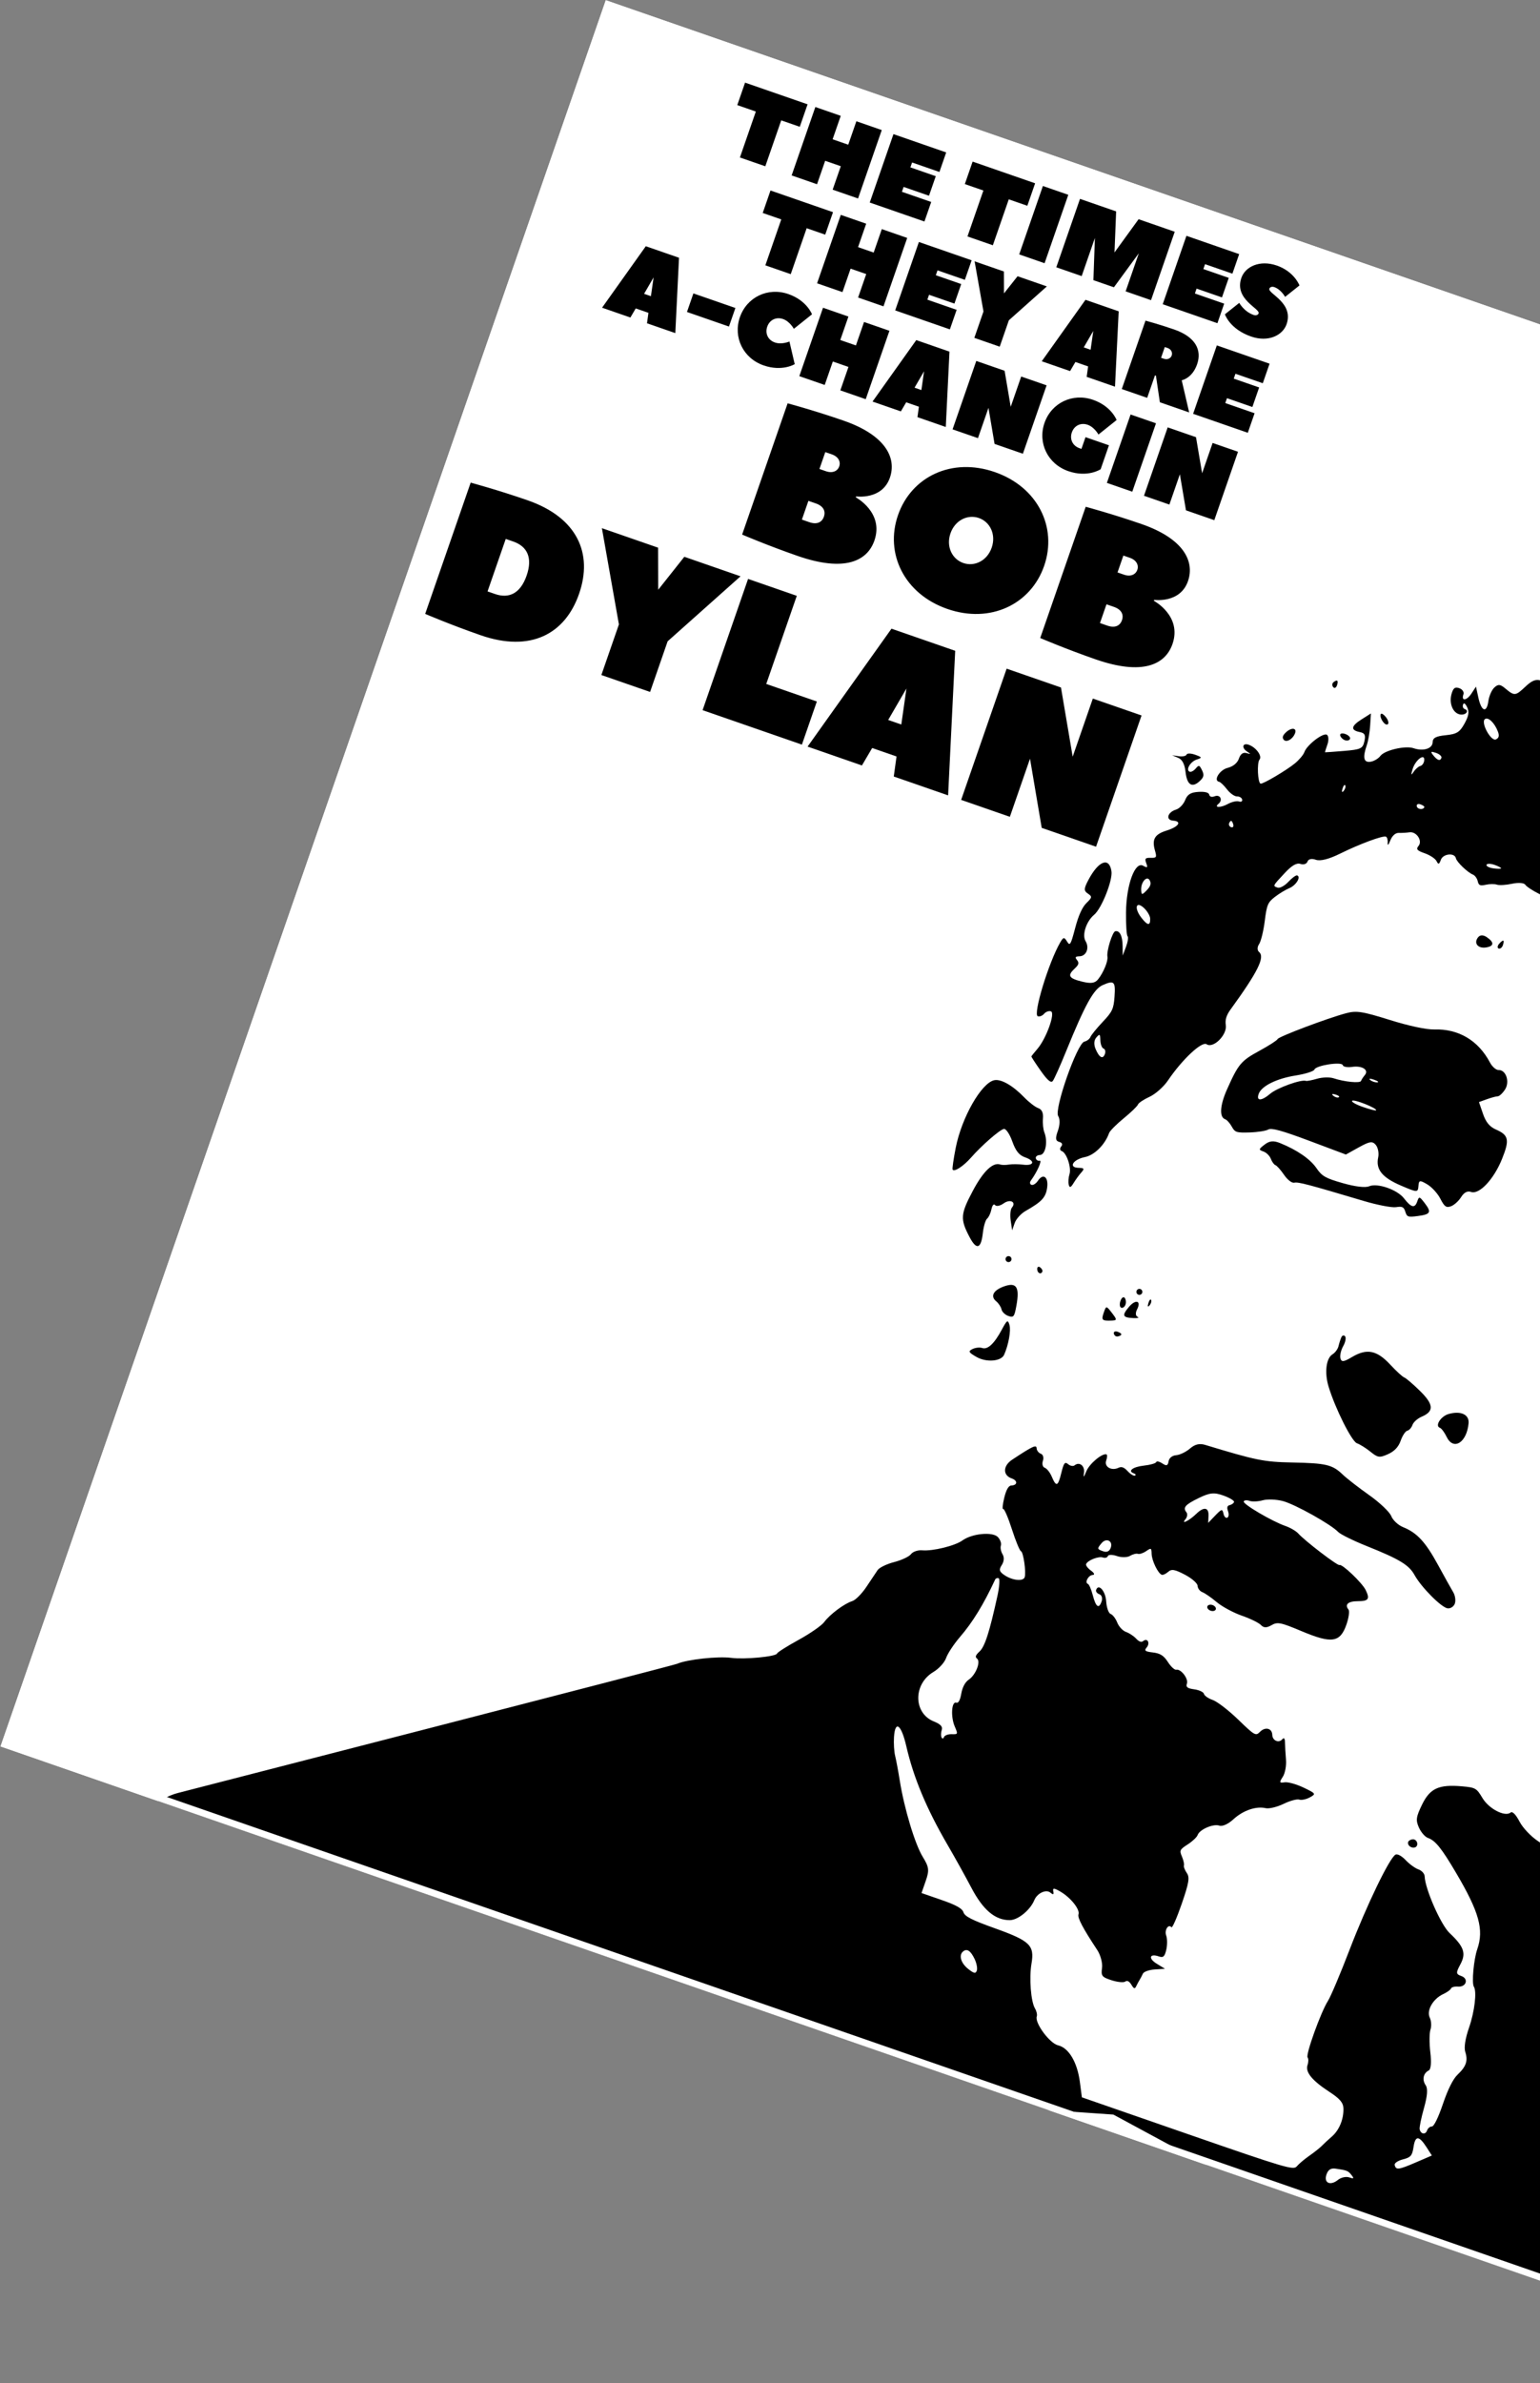 <svg width="560" height="866" viewBox="0 0 560 866" fill="none" xmlns="http://www.w3.org/2000/svg">
<rect x="0" y="0" width="560" height="866" fill="#808080" stroke="none"/>
<g clip-path="url(#clip0_185_1211)">
<rect x="220.291" y="0.079" width="705.237" height="671.655" transform="rotate(19.129 220.291 0.079)" fill="white"/>
<path fill-rule="evenodd" clip-rule="evenodd" d="M616.87 248.319C615.908 251.094 614.05 247.368 613.474 248.051C612.897 248.735 613.159 250.963 614.054 253.003C614.95 255.044 615.851 256.227 616.056 255.634C616.272 255.012 618.474 255.328 621.256 256.381C625.786 258.093 625.85 258.168 622.283 257.599C616.697 256.706 615.552 260.81 619.971 265.887C621.57 267.724 621.551 267.755 619.295 267.006C618.019 266.582 617.136 265.775 617.332 265.211C617.528 264.647 617.112 263.984 616.406 263.739C615.701 263.494 614.183 261.674 613.032 259.696C610.606 255.523 608.625 254.519 606.887 256.581C606.053 257.57 606.452 259.402 608.119 262.243L610.583 266.444L607.235 264.5C605.393 263.432 603.685 261.906 603.439 261.109C603.115 260.058 602.728 259.964 602.027 260.764C601.497 261.37 600.177 261.559 599.096 261.184C598.015 260.809 596.889 261.195 596.596 262.041C595.643 264.788 594.162 263.017 594.565 259.613C594.78 257.791 594.338 256.086 593.582 255.824C592.827 255.562 591.577 254.815 590.803 254.163C589.784 253.303 589.181 253.597 588.617 255.224C587.576 258.224 585.798 256.691 585.182 252.263C584.912 250.313 583.716 247.113 582.526 245.153L580.363 241.588L579.59 245.858C579.165 248.207 578.763 249.449 578.697 248.618C578.615 247.589 577.392 246.931 574.854 246.551C572.433 246.189 571.27 245.596 571.527 244.854C571.744 244.227 571.461 243.554 570.896 243.359C569.446 242.856 568.431 246.348 569.405 248.487C570.07 249.948 569.841 250.003 568.159 248.784C566.484 247.57 566.111 247.655 566.163 249.245C566.216 250.872 565.861 250.92 564.044 249.534C559.788 246.291 558.146 246.289 554.703 249.522C551.052 252.951 550.718 252.98 547.367 250.174C545.513 248.621 544.787 248.563 543.392 249.851C542.454 250.717 541.477 252.948 541.221 254.807C540.606 259.29 538.675 258.57 537.57 253.446L536.722 249.514L535.087 252.01C533.344 254.671 531.266 254.901 532.157 252.332C532.453 251.48 531.78 250.478 530.65 250.086C529.065 249.536 528.433 250.021 527.813 252.262C526.854 255.735 528.415 259.297 531.054 259.655C533.075 259.931 534.368 258.271 532.608 257.66C532.043 257.465 531.776 256.744 532.014 256.059C532.295 255.249 532.823 255.589 533.522 257.033C534.326 258.69 534.076 260.192 532.537 262.971C530.8 266.107 529.734 266.766 525.744 267.173C522.098 267.547 521 268.139 520.957 269.754C520.895 272.068 517.517 273.113 514.019 271.899C511.063 270.874 503.507 272.627 501.963 274.698C501.24 275.666 499.646 276.617 498.42 276.812C495.875 277.217 495.443 275.362 497.016 270.792C497.535 269.286 498.085 266.077 498.238 263.663L498.515 259.272L495.107 261.427C491.26 263.859 491.052 265.353 494.466 266.035C496.296 266.399 496.651 267.117 496.139 269.414C495.554 272.04 494.817 272.386 488.757 272.888C485.055 273.194 481.95 273.418 481.857 273.386C481.763 273.353 482.131 272.109 482.672 270.621C483.213 269.132 483.16 267.524 482.554 267.047C481.295 266.057 475.24 270.669 474.313 273.327C473.973 274.3 472.427 276.138 470.88 277.413C467.826 279.927 459.147 285.046 458.387 284.783C457.357 284.425 457.032 277.198 457.995 276.056C459.081 274.767 456.762 271.577 454.055 270.638C451.872 269.881 451.395 271.719 453.422 273.075C454.977 274.114 454.967 274.143 453.218 273.662C451.997 273.327 451.087 274.009 450.5 275.7C449.948 277.292 448.419 278.542 446.408 279.048C443.474 279.785 441.101 283.693 443.334 284.111C443.81 284.201 445.102 285.443 446.204 286.873C447.306 288.302 448.934 289.447 449.82 289.419C450.707 289.39 451.552 289.903 451.699 290.558C451.845 291.213 451.316 291.524 450.524 291.249C449.732 290.975 447.928 291.383 446.516 292.158C443.887 293.598 441.3 293.568 443.082 292.116C444.761 290.749 443.724 288.609 441.742 289.353C440.613 289.776 439.899 289.572 439.72 288.774C439.544 287.986 438.11 287.626 435.747 287.777C432.959 287.957 431.782 288.692 430.958 290.771C430.356 292.286 428.874 293.83 427.663 294.201C424.519 295.166 423.769 298.003 426.598 298.224C429.92 298.484 428.607 300.459 424.196 301.836C419.881 303.184 418.824 304.992 419.979 309.051C420.697 311.576 420.573 311.789 418.413 311.732C416.471 311.681 416.196 312.012 416.813 313.659C417.438 315.323 417.254 315.478 415.682 314.606C412.704 312.955 409.564 321.521 409.457 331.595C409.409 336.003 409.664 339.884 410.022 340.218C410.379 340.553 410.128 342.277 409.465 344.047L408.257 347.268L408.225 343.809C408.193 340.147 407.157 338.057 405.552 338.415C404.496 338.651 402.332 345.651 402.7 347.639C402.993 349.22 401.3 353.356 399.344 355.839C398.195 357.298 396.755 357.52 393.535 356.737C388.626 355.542 388.035 354.528 390.773 351.999C392.29 350.6 392.482 349.917 391.648 348.894C390.809 347.863 391.008 347.567 392.582 347.517C395.047 347.436 396.224 344.446 394.748 342.008C393.391 339.766 395.004 334.824 397.875 332.422C400.598 330.144 404.682 319.856 404.163 316.586C403.328 311.328 399.468 312.8 395.772 319.787C394.105 322.938 394.076 323.721 395.586 324.731C397.2 325.812 397.15 326.156 395.076 328.169C393.543 329.656 392.171 332.69 390.975 337.235C389.352 343.403 389.064 343.879 388.011 342.14C387.007 340.479 386.667 340.522 385.548 342.451C381.314 349.758 375.559 368.68 377.379 369.312C378.033 369.539 379.074 369.124 379.692 368.39C380.31 367.656 381.422 367.266 382.162 367.523C383.813 368.096 380.484 377.357 377.269 381.128C376.099 382.501 375.099 383.748 375.047 383.898C374.995 384.048 376.515 386.385 378.423 389.093C380.903 392.609 382.163 393.677 382.833 392.828C383.349 392.175 385.521 387.334 387.659 382.071C394.544 365.127 397.683 359.443 400.957 357.997C405.167 356.136 405.685 356.644 405.278 362.239C404.958 366.646 404.477 367.669 400.972 371.376C398.801 373.672 396.796 376.135 396.515 376.849C396.234 377.563 395.244 378.318 394.314 378.528C391.677 379.121 383.219 403.213 384.81 405.597C385.486 406.61 385.434 408.85 384.687 410.921C383.703 413.647 383.815 414.606 385.156 414.961C386.244 415.25 386.522 415.893 385.883 416.65C385.317 417.323 385.405 418.066 386.08 418.3C387.862 418.918 389.667 424.333 388.896 426.746C388.532 427.884 388.411 429.571 388.629 430.495C388.923 431.746 389.369 431.607 390.375 429.951C391.119 428.729 392.386 426.993 393.192 426.093C394.427 424.711 394.273 424.447 392.205 424.391C388.39 424.29 390.146 421.365 394.557 420.472C397.992 419.778 401.828 415.955 403.302 411.759C403.577 410.975 405.968 408.565 408.615 406.401C411.261 404.237 413.594 401.986 413.797 401.399C414.001 400.811 415.904 399.539 418.026 398.573C420.149 397.606 423.161 394.931 424.721 392.628C429.898 384.983 437.027 378.314 438.774 379.483C441.223 381.121 446.305 376.034 445.744 372.505C445.444 370.614 445.954 368.938 447.462 366.862C457.376 353.209 460.055 347.825 457.858 345.974C457.131 345.362 457.13 344.171 457.856 343.087C458.535 342.072 459.459 338.303 459.909 334.709C460.646 328.84 461.018 327.95 463.561 325.968C465.119 324.754 467.499 323.308 468.849 322.754C471.278 321.758 473.189 318.648 471.691 318.128C471.264 317.98 469.823 319.032 468.486 320.464C467.15 321.897 465.403 322.843 464.604 322.566C462.768 321.929 462.706 322.058 467.163 317.278C469.773 314.477 471.515 313.47 472.912 313.955C474.014 314.337 475.156 313.957 475.45 313.111C475.779 312.161 476.947 311.906 478.5 312.445C480.133 313.012 483.226 312.227 487.306 310.213C494.408 306.706 502.741 303.614 503.954 304.035C504.4 304.19 504.695 305.197 504.611 306.274C504.518 307.465 504.891 307.13 505.566 305.42C506.246 303.696 507.443 302.634 508.662 302.676C509.756 302.712 511.495 302.616 512.528 302.462C515.081 302.082 517.388 305.565 515.817 307.429C514.838 308.591 515.286 309.115 518.093 310.088C520.015 310.755 521.95 312.047 522.392 312.959C523.017 314.248 523.361 314.142 523.937 312.48C524.722 310.216 528.945 309.767 529.421 311.898C529.728 313.274 533.68 317.057 535.629 317.842C536.345 318.13 537.121 319.204 537.352 320.227C537.699 321.758 538.217 321.987 540.287 321.522C541.67 321.211 543.489 321.195 544.329 321.487C545.169 321.778 547.658 321.628 549.859 321.153C552.134 320.662 554.199 320.815 554.647 321.51C555.08 322.18 557.327 323.668 559.64 324.815C561.953 325.962 564.353 327.739 564.974 328.765C565.595 329.79 566.974 331.005 568.041 331.465C569.107 331.926 570.836 333.978 571.884 336.026C573.915 339.993 578.555 342.637 578.462 339.773C578.394 337.693 584.402 338.406 586.55 340.734C587.399 341.652 588.917 342.377 589.924 342.344C590.932 342.311 593.514 344 595.661 346.096C603.19 353.445 607.649 356.408 610.739 356.118C612.303 355.971 614.639 356.217 615.929 356.664C617.219 357.112 618.706 357.269 619.232 357.014C620.541 356.378 634.608 361.192 634.273 362.159C634.125 362.585 635.4 363.418 637.107 364.01C639.747 364.925 640.141 365.586 639.75 368.438C639.497 370.285 639.876 371.755 640.596 371.714C641.315 371.673 642.804 371.597 643.907 371.542C645.336 371.474 646.558 372.938 648.165 376.644C649.405 379.504 650.319 382.141 650.195 382.504C650.073 382.866 650.919 383.789 652.076 384.553C653.234 385.318 656.087 389.596 658.419 394.06C662.446 401.775 662.64 402.757 662.325 413.842C662.005 425.102 662.096 425.543 664.962 426.537C669.31 428.045 671.11 430.759 669.554 433.46C668.837 434.704 668.695 435.876 669.237 436.064C670.528 436.512 674.811 434.148 675.309 432.712C675.809 431.269 681.382 431.924 684.277 433.767C687.382 435.744 693.084 435.926 694.15 434.083C695.24 432.198 693.404 427.208 691.36 426.499C690.36 426.152 691.204 425.287 693.872 423.922C697.175 422.233 697.564 421.755 696.061 421.234C695.057 420.885 694.313 419.593 694.41 418.363C694.516 417.015 693.717 415.818 692.401 415.351C688.567 413.994 686.015 411.785 686.538 410.277C686.825 409.451 686.217 408.672 685.146 408.491C683.887 408.278 683.476 407.506 683.925 406.201C684.297 405.117 684.094 403.84 683.473 403.363C681.859 402.121 682.691 400.507 684.602 401.17C685.657 401.536 686.239 401.044 686.291 399.744C686.357 398.092 691.404 386.5 695.311 379.026C696.037 377.639 695.699 376.758 694.134 375.953C692.926 375.332 691.768 375.317 691.559 375.92C691.35 376.525 690.667 376.841 690.043 376.624C689.418 376.407 689.372 375.679 689.94 375.005C690.508 374.331 690.622 373.056 690.193 372.171C689.601 370.95 689.861 370.46 691.279 370.128C692.306 369.887 692.663 369.516 692.075 369.301C691.486 369.088 690.981 367.176 690.953 365.053C690.894 360.522 688.4 357.764 683.525 356.836C679.971 356.161 679.446 354.89 682.173 353.568C683.207 353.067 683.413 352.518 682.835 351.807C682.372 351.238 682.462 350.217 683.036 349.537C684.317 348.016 681.941 342.816 679.526 341.858C678.555 341.473 679.798 341.24 682.291 341.342C685.276 341.463 686.476 341.098 685.805 340.271C684.441 338.591 686.138 337.345 688.619 338.205C691.282 339.129 691.479 337.91 689.198 334.632C687.441 332.107 687.111 331.982 684.15 332.726C682.221 333.211 681.137 333.075 681.378 332.378C681.596 331.749 682.267 331.405 682.869 331.614C684.279 332.103 684.433 327.666 683.102 324.922C682.555 323.793 682.104 321.444 682.102 319.702C682.097 316.855 681.807 316.564 679.219 316.806C677.637 316.955 676.127 317.696 675.865 318.452C675.603 319.207 674.414 319.487 673.223 319.074C671.276 318.399 671.264 317.959 673.11 314.725C674.24 312.747 675.813 310.732 676.608 310.25C677.702 309.584 677.147 309.213 674.324 308.72C668.831 307.759 666.931 302.733 668.445 293.168C669.453 286.804 669.345 285.943 667.641 286.769C664.756 288.168 663.481 287.327 664.608 284.769C666.462 280.557 666.312 279.861 663.38 279.069C659.604 278.048 654.96 273.047 654.896 269.932C654.846 267.479 654.843 267.479 653.422 269.602C652.604 270.825 651.494 271.33 650.813 270.789C649.996 270.14 650.276 268.257 651.711 264.743C654.251 258.52 653.172 256.633 648.694 259.464C645.422 261.532 643.047 260.654 644.055 257.748C644.968 255.114 642.824 255.564 639.8 258.638C638.179 260.288 636.595 261.549 636.281 261.44C635.967 261.331 636.904 258.165 638.364 254.405C639.824 250.644 641.317 246.235 641.317 246.235C641.536 245.255 635.681 267.648 627.005 264.639L623.281 250.543L616.87 248.319ZM636.749 263.901C636.902 264.586 636.538 264.977 635.941 264.77C635.344 264.563 635.014 263.931 635.21 263.367C635.406 262.803 635.769 262.412 636.018 262.498C636.268 262.585 636.596 263.216 636.749 263.901ZM603.086 264.867C602.825 265.619 601.968 266.227 601.181 266.217C600.329 266.207 600.062 265.299 600.521 263.977C600.98 262.655 601.751 262.107 602.426 262.627C603.05 263.106 603.346 264.115 603.086 264.867ZM544.692 265.86C545.259 267.372 545.06 268.175 543.991 268.694C542.198 269.563 538.387 262.623 539.957 261.346C541.113 260.405 543.499 262.68 544.692 265.86ZM484.892 247.926C484.384 248.339 484.339 249.129 484.789 249.683C485.24 250.235 485.858 249.968 486.163 249.089C486.788 247.287 486.264 246.808 484.892 247.926ZM502.069 259.559C501.58 260.968 503.711 263.959 504.654 263.191C505.117 262.815 504.795 261.639 503.939 260.579C503.084 259.518 502.242 259.06 502.069 259.559ZM524.151 275.414C523.706 276.699 522.617 276.322 521.074 274.346C520.109 273.11 520.323 272.969 522.194 273.603C523.467 274.035 524.347 274.85 524.151 275.414ZM516.48 278.361C515.804 278.519 514.701 279.491 514.027 280.522C513.101 281.939 513.016 281.688 513.677 279.49C514.692 276.115 518.213 273.521 517.895 276.38C517.793 277.312 517.156 278.204 516.48 278.361ZM673.212 329.414C673.017 329.978 672.653 330.369 672.404 330.282C672.155 330.196 671.827 329.565 671.674 328.88C671.52 328.195 671.885 327.804 672.482 328.011C673.079 328.218 673.408 328.849 673.212 329.414ZM487.337 267.242C487.49 267.927 488.28 268.718 489.093 269C489.907 269.282 490.732 269.051 490.927 268.487C491.123 267.923 490.332 267.131 489.171 266.729C488.01 266.326 487.184 266.557 487.337 267.242ZM467.66 266.093C466.421 267.238 466.17 268.038 466.804 268.816C467.752 269.981 470.156 268.595 470.934 266.437C471.638 264.485 469.631 264.275 467.66 266.093ZM517.946 293.305C517.57 294.388 515.444 294.16 515.187 293.009C515.032 292.313 515.624 291.993 516.503 292.298C517.383 292.603 518.032 293.056 517.946 293.305ZM488.59 287.43C487.979 288.134 487.82 287.806 488.185 286.594C488.516 285.498 488.968 284.976 489.191 285.435C489.413 285.894 489.143 286.792 488.59 287.43ZM431.477 274.219C431.294 274.744 430.037 275.014 428.683 274.818L426.221 274.462L428.432 275.386C429.904 276 430.797 277.709 431.102 280.491C431.624 285.246 433.453 286.445 436.247 283.864C437.768 282.461 437.947 281.652 437.116 279.94C436.169 277.986 435.953 277.923 434.814 279.275C434.123 280.096 433.144 280.624 432.64 280.449C431.039 279.894 432.803 276.796 435.159 276.027C437.221 275.354 437.171 275.196 434.617 274.276C433.071 273.72 431.658 273.695 431.477 274.219ZM545.853 315.56C545.778 315.777 544.486 315.774 542.982 315.555C541.478 315.336 540.386 314.758 540.554 314.272C540.723 313.786 542.015 313.789 543.425 314.278C544.836 314.767 545.928 315.345 545.853 315.56ZM696.626 373.946C697.263 374.499 698.161 374.769 698.62 374.547C699.078 374.324 698.557 373.872 697.46 373.541C696.248 373.176 695.921 373.335 696.626 373.946ZM448.484 299.736C448.637 300.421 448.273 300.812 447.676 300.605C447.079 300.398 446.75 299.766 446.946 299.202C447.141 298.638 447.504 298.247 447.754 298.333C448.003 298.42 448.331 299.051 448.484 299.736ZM537.535 340.558C535.759 342.665 537.374 344.783 540.39 344.303C543.345 343.834 543.419 342.423 540.588 340.529C539.37 339.714 538.238 339.724 537.535 340.558ZM545.108 343.018C544.49 343.752 544.431 344.507 544.977 344.697C545.524 344.886 546.211 344.349 546.505 343.503C546.799 342.656 546.857 341.901 546.636 341.824C546.414 341.747 545.727 342.285 545.108 343.018ZM576.697 359.172C576.551 359.592 577.51 360.557 578.827 361.316C580.144 362.075 581.34 362.352 581.486 361.931C581.632 361.511 580.674 360.546 579.357 359.787C578.04 359.028 576.843 358.751 576.697 359.172ZM416.983 323.537C415.287 325.288 415.071 325.28 414.974 323.452C414.818 320.511 417.138 317.973 418.124 320.005C418.671 321.134 418.353 322.123 416.983 323.537ZM418.241 333.813C418.329 336.511 417.289 336.406 415.041 333.491C412.288 329.922 413.1 327.214 416.072 330.047C417.234 331.155 418.209 332.848 418.241 333.813ZM521.525 374.104C518.711 374.19 512.332 372.825 505.346 370.645C495.355 367.525 493.237 367.198 489.494 368.204C482.524 370.076 464.872 376.741 464.569 377.616C464.415 378.058 461.445 379.968 457.968 381.862C451.277 385.504 450.31 386.654 446.198 395.863C443.601 401.678 443.33 405.978 445.512 406.734C446.153 406.957 447.239 408.163 447.925 409.415C449.071 411.506 449.602 411.678 454.45 411.528C457.352 411.439 460.401 410.956 461.226 410.456C462.321 409.794 466.329 410.9 476.069 414.554L489.411 419.56L494.132 416.939C498.069 414.753 499.094 414.612 500.303 416.086C501.101 417.058 501.488 419.078 501.162 420.574C500.21 424.957 502.587 427.91 509.429 430.84C515.364 433.383 515.608 433.391 515.791 431.052C515.964 428.84 516.253 428.78 518.987 430.387C520.641 431.358 522.793 433.715 523.77 435.624C525.245 438.506 525.896 438.972 527.606 438.371C528.739 437.972 530.401 436.479 531.299 435.053C532.397 433.31 533.593 432.688 534.945 433.157C537.922 434.189 543.205 428.567 546.174 421.206C548.997 414.206 548.645 412.51 543.941 410.453C541.685 409.467 540.308 407.79 539.274 404.775L537.808 400.495L540.695 399.452C542.282 398.878 544.055 398.403 544.634 398.396C545.214 398.389 546.404 397.283 547.278 395.94C549.1 393.14 547.651 388.76 544.933 388.849C544.022 388.878 542.612 387.646 541.8 386.111C537.549 378.082 530.376 373.835 521.525 374.104ZM661.93 434.966C661.707 435.68 661.692 440.598 661.897 445.898L662.271 455.534L665.085 453.148C669.727 449.21 670.237 445.711 667.049 439.682C664.106 434.118 662.623 432.751 661.93 434.966ZM600.012 417.932C598.419 418.006 596.038 418.524 594.722 419.083C592.587 419.989 592.432 420.336 593.301 422.264C593.836 423.455 594.951 426.346 595.78 428.686C596.607 431.027 597.817 433.137 598.469 433.374C599.121 433.612 600.344 435.328 601.187 437.19C602.029 439.052 603.291 440.773 603.991 441.016C604.691 441.258 605.755 442.616 606.357 444.032C607.09 445.759 609.455 447.568 613.536 449.526C616.883 451.131 619.96 452.848 620.372 453.34C621.169 454.29 626.786 456.639 626.973 456.101C627.307 455.137 622.458 443.971 621.566 443.652C620.982 443.443 619.996 441.755 619.375 439.902C616.785 432.175 610.211 421.34 607.552 420.417C606.329 419.991 604.783 419.229 604.118 418.722C603.452 418.214 601.604 417.859 600.012 417.932ZM496.301 390.69C495.703 391.401 495.084 392.354 494.926 392.807C494.611 393.717 488.943 393.174 484.944 391.85C483.541 391.386 480.851 391.458 478.965 392.01C477.08 392.562 475.253 392.916 474.904 392.795C473.144 392.184 464.442 395.307 461.902 397.461C458.678 400.195 456.715 400.197 457.725 397.467C458.773 394.635 464.274 391.924 471.19 390.831C474.701 390.275 477.753 389.305 477.972 388.675C478.5 387.153 487.976 385.694 488.287 387.086C488.42 387.682 489.949 387.963 491.685 387.71C495.345 387.177 497.882 388.815 496.301 390.69ZM500.777 393.335C499.973 393.376 498.819 392.976 498.212 392.446C497.606 391.917 498.263 391.884 499.674 392.374C501.084 392.863 501.581 393.296 500.777 393.335ZM500.416 403.488C500.339 403.711 498.17 403.163 495.598 402.271C493.027 401.379 491.271 400.364 491.697 400.017C492.453 399.402 500.695 402.683 500.416 403.488ZM486.802 398.765C486.344 398.987 485.445 398.717 484.809 398.164C484.104 397.553 484.431 397.394 485.643 397.76C486.74 398.09 487.261 398.543 486.802 398.765ZM593.399 438.526C592.14 438.544 589.68 437.799 587.933 436.871C585.884 435.782 583.939 435.515 582.449 436.117C581.179 436.63 578.213 436.745 575.857 436.375C572.999 435.925 571.927 436.135 572.637 437.006C573.5 438.065 572.997 439.184 569.966 442.939C565.5 448.471 565.621 450.216 570.779 454.647C574.295 457.668 574.332 457.815 572.014 459.572C570.597 460.646 569.873 461.884 570.235 462.615C571.235 464.634 581.187 468.972 583.139 468.24C584.329 467.793 585.368 468.118 586.405 469.259C587.241 470.18 591.064 472.902 594.9 475.308L601.875 479.682L604.47 477.942C607.548 475.877 609.949 477.367 610.069 481.415C610.113 482.927 611.343 485.226 612.802 486.523C614.41 487.952 615.456 490.197 615.459 492.221C615.462 494.058 616.068 495.764 616.806 496.01C617.825 496.35 617.875 496.117 617.017 495.038C616.06 493.838 616.241 493.446 618.182 492.505C621.943 490.681 623.711 481.952 620.158 482.746C619.368 482.922 619.012 482.367 619.328 481.455C619.633 480.576 619.538 479.732 619.116 479.58C618.694 479.429 617.254 477.245 615.915 474.728C614.576 472.211 612.036 468.619 610.271 466.747C607.38 463.679 607.309 463.39 609.561 463.824C610.935 464.089 612.575 464.07 613.204 463.781C614.398 463.233 603.172 451.075 600.67 450.207C599.882 449.934 599.212 448.797 599.182 447.68C599.072 443.637 595.822 438.492 593.399 438.526ZM648.687 462.457C647.662 464.84 646.992 467.71 647.194 468.836C647.449 470.245 646.55 471.953 644.298 474.335C641.443 477.353 640.439 479.74 636.354 493.223C631.687 508.624 628.968 520.262 628.857 525.302C628.724 531.369 631.704 525.154 636.454 509.451C640.309 496.709 641.695 493.168 642.69 493.513C643.394 493.757 643.473 494.544 642.869 495.262C642.264 495.98 642.116 496.994 642.54 497.514C642.964 498.035 642.851 499.785 642.289 501.405C641.727 503.024 641.744 505.329 642.325 506.528C642.939 507.792 642.802 510.07 641.999 511.956C641.239 513.742 639.992 517.223 639.228 519.689C637.974 523.739 638.047 524.073 639.98 523.135C642.239 522.04 643.161 518.791 643.989 509.012C644.391 504.261 644.536 504.047 648.236 502.733C652.779 501.122 654.406 501.494 654.899 504.26C655.176 505.818 655.865 505.116 657.807 501.3C660.973 495.075 660.71 492.984 657.006 494.944C655.508 495.736 653.836 496.23 653.29 496.04C652.281 495.69 652.643 495.245 658.128 490.065C659.676 488.604 660.916 486.63 660.885 485.678C660.855 484.726 661.428 483.813 662.16 483.65C662.891 483.487 663.832 482.369 664.249 481.166C664.956 479.128 664.875 479.071 663.055 480.33C661.234 481.591 661.07 481.479 660.623 478.661C660.211 476.078 660.501 475.382 662.628 473.844C666.782 470.842 666.559 469.104 662.213 470.604C657.197 472.335 650.285 478.988 647.272 484.984C644.671 490.158 643.713 490.807 641.468 488.915C640.362 487.982 640.404 487.052 641.635 485.233C642.54 483.896 643.73 481.901 644.278 480.803C644.827 479.704 646.779 476.872 648.617 474.51C652.236 469.856 655.717 461.255 654.194 460.727C653.676 460.547 652.643 459.887 651.899 459.261C650.84 458.369 650.145 459.06 648.687 462.457ZM401.281 381.05C401.863 381.252 402.1 382.11 401.806 382.956C401.074 385.068 399.756 384.405 398.415 381.248C397.701 379.567 397.792 378.027 398.668 377.025C399.909 375.603 400.052 375.705 400.133 378.066C400.182 379.505 400.699 380.848 401.281 381.05ZM643.863 470.36C643.569 471.206 643.776 472.054 644.323 472.244C644.869 472.433 645.291 471.803 645.26 470.845C645.228 469.886 645.021 469.038 644.8 468.961C644.578 468.884 644.156 469.514 643.863 470.36ZM459.876 415.934C457.656 417.644 457.624 417.831 459.43 418.457C460.502 418.829 461.714 420.025 462.123 421.115C462.532 422.205 463.29 423.244 463.808 423.424C464.326 423.603 465.733 425.186 466.934 426.942C468.185 428.767 469.774 429.988 470.649 429.792C472.107 429.466 475.561 430.374 495.978 436.452C500.898 437.917 506.151 438.919 507.653 438.681C509.909 438.323 510.495 438.609 511.022 440.33C511.61 442.247 511.969 442.371 515.552 441.908C520.234 441.301 520.635 440.533 518.04 437.168C516.151 434.719 516.024 434.695 515.338 436.673C514.468 439.181 513.141 438.85 510.538 435.474C508.102 432.315 500.882 429.815 497.88 431.09C496.482 431.684 492.864 431.259 488.331 429.971C482.039 428.182 480.716 427.434 478.745 424.549C476.465 421.21 471.737 417.942 465.54 415.419C463.111 414.429 461.655 414.562 459.876 415.934ZM615.548 469.159C615.352 469.723 615.682 470.354 616.279 470.561C616.876 470.768 617.24 470.378 617.087 469.692C616.934 469.007 616.606 468.376 616.356 468.29C616.107 468.203 615.744 468.594 615.548 469.159ZM361.565 392.551C356.883 393.505 349.687 406.108 347.53 417.138C346.748 421.137 346.238 424.675 346.396 425.001C346.903 426.047 350.323 423.835 353.115 420.657C356.98 416.257 363.452 410.606 365.035 410.253C365.775 410.088 367.15 412.112 368.091 414.751C369.351 418.288 370.583 419.82 372.778 420.581C376.556 421.892 376.034 423.751 372.031 423.242C370.365 423.031 368.052 423.015 366.888 423.205C365.725 423.395 364.304 423.389 363.733 423.19C361.049 422.26 357.538 425.63 353.743 432.779C349.244 441.251 349.121 443.012 352.569 449.562C355.107 454.382 356.749 453.873 357.402 448.064C357.672 445.665 358.366 443.321 358.944 442.854C359.52 442.387 360.231 440.866 360.52 439.473C360.835 437.963 361.379 437.347 361.868 437.948C362.319 438.502 363.716 438.213 364.972 437.305C367.325 435.605 369.675 436.816 367.963 438.848C367.433 439.476 367.237 441.589 367.527 443.545L368.052 447.099L368.982 444.437C369.494 442.973 371.274 441.005 372.937 440.062C378.833 436.724 380.292 435.15 380.781 431.59C381.314 427.705 379.339 426.232 377.427 429.089C376.741 430.116 375.689 430.785 375.089 430.577C374.49 430.369 374.376 429.684 374.837 429.053C377.171 425.855 379.069 421.571 378.053 421.798C377.425 421.938 376.798 421.541 376.659 420.917C376.519 420.293 377.199 419.756 378.17 419.724C380.181 419.659 381.106 414.904 379.77 411.514C379.336 410.415 379.105 408.137 379.257 406.452C379.437 404.43 378.857 403.152 377.55 402.699C376.459 402.321 374.156 400.551 372.43 398.765C368.289 394.48 364.037 392.048 361.565 392.551ZM572.8 468.982C570.47 468.725 568.86 472.502 570.985 473.239C571.806 473.524 573.771 475.492 575.351 477.611C576.932 479.73 578.859 481.319 579.636 481.144C580.412 480.967 582.114 481.355 583.42 482.006C585.598 483.091 585.577 482.777 583.161 478.145C581.714 475.371 579.873 472.874 579.068 472.595C578.263 472.316 576.96 471.438 576.171 470.642C575.382 469.847 573.865 469.1 572.8 468.982ZM565.033 472.324C564.837 472.888 565.138 473.51 565.703 473.706C566.267 473.901 566.889 473.6 567.084 473.036C567.28 472.471 566.978 471.85 566.414 471.654C565.85 471.458 565.228 471.76 565.033 472.324ZM649.466 503.908C649.27 504.472 649.571 505.094 650.136 505.289C650.7 505.485 651.322 505.184 651.517 504.619C651.713 504.055 651.411 503.433 650.847 503.238C650.283 503.042 649.661 503.344 649.466 503.908ZM487.765 485.967C487.445 486.684 486.978 488.134 486.73 489.193C486.482 490.25 485.496 491.591 484.537 492.17C482.226 493.569 481.584 498.806 483.106 503.847C485.507 511.798 491.532 523.83 493.447 524.494C494.52 524.867 496.73 526.25 498.359 527.571C501.031 529.735 501.655 529.819 504.749 528.436C507.055 527.406 508.556 525.808 509.339 523.553C509.978 521.71 511.061 520.077 511.747 519.924C512.432 519.771 513.278 518.821 513.628 517.814C513.977 516.806 515.477 515.466 516.959 514.836C521.538 512.891 521.378 510.389 516.363 505.469C513.841 502.995 511.27 500.796 510.648 500.58C510.027 500.365 507.726 498.256 505.534 495.895C500.682 490.669 497.027 489.942 491.668 493.134C488.61 494.956 487.8 495.043 487.426 493.589C487.173 492.6 487.627 490.619 488.436 489.186C489.246 487.753 489.557 486.15 489.128 485.623C488.7 485.096 488.086 485.251 487.765 485.967ZM413.296 469.112C413.1 469.677 413.402 470.298 413.966 470.494C414.53 470.69 415.152 470.388 415.348 469.824C415.544 469.26 415.242 468.638 414.678 468.442C414.114 468.247 413.492 468.548 413.296 469.112ZM417.587 473.569C417.222 474.782 417.381 475.109 417.992 474.405C418.545 473.767 418.815 472.869 418.593 472.41C418.37 471.952 417.918 472.473 417.587 473.569ZM365.71 457.204C365.514 457.769 365.816 458.39 366.38 458.586C366.944 458.782 367.566 458.48 367.762 457.916C367.958 457.352 367.656 456.73 367.092 456.534C366.528 456.339 365.906 456.64 365.71 457.204ZM377.166 461.12C377.149 462.596 378.472 463.321 379.025 462.139C379.209 461.744 378.87 461.045 378.271 460.584C377.673 460.124 377.175 460.365 377.166 461.12ZM407.435 472.758C407.032 473.919 407.164 475.03 407.728 475.226C408.292 475.422 408.984 474.917 409.267 474.103C409.549 473.29 409.417 472.18 408.973 471.635C408.53 471.091 407.838 471.597 407.435 472.758ZM410.459 475.009C407.896 478.084 408.21 478.819 412.166 478.997C413.722 479.068 414.405 478.869 413.683 478.556C412.93 478.228 412.835 477.093 413.461 475.885C415.141 472.64 412.963 472.005 410.459 475.009ZM526.784 513.847C523.914 514.657 521.675 518.196 523.606 518.866C524.17 519.061 525.281 520.559 526.073 522.192C528.541 527.282 533.408 524.224 534.029 517.192C534.306 514.043 531.188 512.604 526.784 513.847ZM401.362 477.014C400.416 479.74 400.719 480.046 404.234 479.903C406.236 479.822 406.244 479.593 404.337 477.119C402.285 474.458 402.249 474.456 401.362 477.014ZM365.243 467.429C361.221 468.819 360.007 471.058 362.273 472.913C363.135 473.619 363.996 474.936 364.188 475.84C364.38 476.745 365.497 477.817 366.668 478.223C368.601 478.894 368.877 478.533 369.621 474.363C370.801 467.753 369.638 465.91 365.243 467.429ZM405.043 484.656C405.199 485.353 405.848 485.806 406.486 485.663C408.213 485.278 408.162 484.57 406.36 483.945C405.481 483.64 404.888 483.96 405.043 484.656ZM364.265 483.243C361.529 488.342 359.146 490.554 357.135 489.857C356.268 489.556 354.692 489.731 353.632 490.245C351.984 491.044 352.197 491.461 355.108 493.126C358.685 495.171 364.071 494.738 365.139 492.319C366.738 488.704 367.664 483.565 367.086 481.528C366.497 479.459 366.198 479.64 364.265 483.243ZM469.817 531.47C459.597 531.269 456.771 530.697 438.273 525.081C436.188 524.447 434.512 524.844 432.732 526.393C431.329 527.613 429.075 528.705 427.724 528.819C426.226 528.945 425.14 529.82 424.935 531.066C424.674 532.659 424.176 532.823 422.665 531.813C421.601 531.1 420.602 530.884 420.447 531.331C420.292 531.778 418.284 532.35 415.984 532.602C411.914 533.048 409.911 534.595 412.322 535.431C412.979 535.659 413.157 536.021 412.715 536.235C412.274 536.45 411.088 535.732 410.08 534.64C408.755 533.206 407.831 532.859 406.739 533.388C404.194 534.622 401.466 533.042 402.248 530.788C402.639 529.659 402.687 528.642 402.354 528.526C400.84 528.001 396.176 531.89 395.056 534.614C394.067 537.019 393.887 537.131 394.17 535.169C394.532 532.676 392.504 531.087 390.766 532.501C390.246 532.925 389.185 532.737 388.408 532.082C387.227 531.087 386.821 531.613 385.925 535.293C384.723 540.231 384.09 540.46 382.433 536.557C381.804 535.074 380.667 533.646 379.908 533.382C379.149 533.119 378.849 531.981 379.24 530.852C379.632 529.724 379.298 528.574 378.498 528.296C377.699 528.019 377.005 527.133 376.958 526.326C376.871 524.882 375.622 525.461 368.04 530.466C364.681 532.683 364.601 536.118 367.882 537.256C370.131 538.036 370.044 539.756 367.751 539.831C366.752 539.863 365.898 541.348 365.179 544.298C364.588 546.728 364.416 548.565 364.799 548.379C365.182 548.194 366.607 551.503 367.966 555.734C369.324 559.964 370.805 563.553 371.258 563.71C372.147 564.019 373.204 571.45 372.604 573.18C372.066 574.731 368.248 574.367 365.383 572.491C363.366 571.169 363.154 570.454 364.275 568.744C365.118 567.456 365.234 565.925 364.571 564.83C363.972 563.841 363.697 562.411 363.96 561.654C364.223 560.896 363.737 559.518 362.881 558.59C361.007 556.561 353.496 557.257 350.001 559.783C347.278 561.751 339.226 563.731 335.338 563.388C333.776 563.25 331.949 563.872 331.279 564.77C330.609 565.668 327.853 566.968 325.156 567.66C322.458 568.35 319.747 569.666 319.13 570.583C318.514 571.498 316.665 574.261 315.022 576.721C313.379 579.181 311.081 581.486 309.914 581.845C307.045 582.726 301.772 586.662 299.709 589.461C298.782 590.72 294.604 593.625 290.424 595.917C286.244 598.21 282.696 600.455 282.539 600.906C282.151 602.027 270.64 603.109 265.908 602.47C261.078 601.818 249.777 603.058 246.195 604.633C244.703 605.289 66.398 651.15 64.669 651.579C62.94 652.009 60.639 652.967 59.555 653.708C58.473 654.45 56.969 654.842 56.215 654.58C55.461 654.319 54.311 654.738 53.659 655.512C53.007 656.285 45.842 676.038 37.737 699.407L23 741.895L404.863 768.44L659.928 906.188L669.842 877.603C679.224 850.553 679.695 848.839 678.608 845.691C677.847 843.489 627.199 775.385 624.478 773.913C622.218 772.692 619.686 770.423 618.851 768.871C617.628 766.602 616.485 765.91 612.986 765.321C607.801 764.45 605.102 761.916 605.762 758.538C606.086 756.874 605.464 755.739 603.777 754.918C602.425 754.259 600.723 753.202 599.995 752.567C599.267 751.933 597.839 751.234 596.822 751.017C594.223 750.46 589.771 743.009 589.765 739.21C589.761 737.408 588.999 735.77 588.001 735.424C585.626 734.6 579.304 727.083 578.851 724.545C578.622 723.255 579.172 721.784 580.348 720.552C581.866 718.958 581.939 717.904 580.751 714.8C579.249 710.877 579.136 705.127 580.42 697.972C580.934 695.105 580.209 691.634 578.026 686.5C576.305 682.451 575.038 678.731 575.211 678.233C575.383 677.735 574.887 676.791 574.108 676.134C573.163 675.338 572.275 675.563 571.441 676.81C569.886 679.134 568.866 678.806 566.186 675.126C565.025 673.533 561.97 670.846 559.396 669.156C556.736 667.411 553.778 664.298 552.544 661.949C551.171 659.335 549.976 658.137 549.297 658.691C547.25 660.358 541.415 657.335 539.063 653.389C536.933 649.813 536.523 649.58 531.619 649.152C523.158 648.412 519.982 649.878 517.079 655.862C514.931 660.287 514.774 661.464 515.969 664.135C516.734 665.849 518.209 667.546 519.247 667.906C521.946 668.842 524.197 671.637 529.516 680.661C537.889 694.865 539.654 701.223 537.193 708.319C535.9 712.047 535.116 720.664 535.951 721.968C537.079 723.73 536.224 730.993 534.201 736.827C532.824 740.795 532.312 744.081 532.824 745.66C533.869 748.878 533.162 750.964 530.02 753.94C528.387 755.488 526.518 759.221 524.708 764.552C523.003 769.572 521.434 772.771 520.679 772.762C520 772.754 519.217 773.401 518.94 774.2C518.366 775.852 516.64 775.588 516.237 773.787C516.09 773.128 516.799 769.656 517.812 766.069C519.062 761.643 519.26 758.98 518.429 757.779C517.061 755.804 517.556 753.387 519.529 752.416C520.34 752.015 520.561 749.522 520.116 745.781C519.724 742.485 519.748 738.781 520.17 737.549C520.591 736.319 520.474 734.361 519.91 733.198C518.659 730.617 521.085 726.37 524.792 724.661C526.19 724.015 527.471 723.097 527.636 722.621C527.801 722.144 528.943 721.833 530.174 721.929C533.206 722.167 534.165 719.05 531.36 718.077C529.428 717.407 529.389 716.919 531.03 713.878C533.21 709.837 532.386 707.428 527.128 702.479C523.94 699.478 518.205 686.435 518.055 681.848C518.025 680.894 517.011 679.768 515.803 679.346C514.594 678.922 512.502 677.406 511.152 675.975C509.737 674.474 508.183 673.623 507.481 673.963C505.354 674.995 496.975 692.319 490.736 708.584C487.42 717.231 483.891 725.574 482.895 727.125C480.325 731.128 474.708 746.715 475.491 747.676C475.851 748.117 475.838 749.364 475.462 750.446C474.584 752.979 477.125 756.09 483.414 760.181C487.195 762.64 488.457 764.122 488.518 766.175C488.635 770.135 486.999 774.105 484.284 776.45C482.979 777.578 481.354 779.082 480.673 779.794C479.991 780.506 477.949 782.125 476.135 783.392C474.32 784.659 472.258 786.401 471.552 787.261C470.359 788.714 467.501 787.868 431.838 775.498L393.408 762.169L392.688 756.628C391.752 749.432 388.639 744.184 384.769 743.28C381.696 742.563 376.196 735.121 377.008 732.78C377.229 732.141 376.946 730.85 376.378 729.912C374.858 727.399 374.189 718.868 375.095 713.537C376.221 706.912 374.546 705.311 361.697 700.714C353.437 697.76 350.822 696.429 350.356 694.943C349.916 693.541 347.741 692.314 342.426 690.471L335.101 687.93L336.641 683.493C337.976 679.643 337.831 678.488 335.544 674.78C332.723 670.206 328.799 657.181 327.179 647.016C326.632 643.591 325.88 639.571 325.506 638.082C325.131 636.592 324.945 633.509 325.092 631.231C325.496 624.978 327.745 626.662 329.566 634.582C332.205 646.052 336.956 657.391 344.638 670.552C347.182 674.91 351.04 681.855 353.212 685.984C357.479 694.099 361.847 697.79 367.177 697.781C370.156 697.777 374.607 694.156 376.118 690.509C377.172 687.964 380.399 686.463 381.969 687.785C382.983 688.641 383.279 688.511 383.015 687.326C382.726 686.035 383.301 686.059 385.654 687.442C389.388 689.636 392.784 693.921 392.177 695.672C391.751 696.901 393.77 700.738 398.987 708.615C400.193 710.434 400.98 713.372 400.737 715.142C400.338 718.048 400.678 718.486 404.216 719.627C406.373 720.322 408.611 720.535 409.188 720.101C409.861 719.593 410.648 719.99 411.388 721.213C412.34 722.787 412.65 722.882 413.183 721.761C413.538 721.018 414.095 719.984 414.422 719.465C414.749 718.946 415.277 717.941 415.597 717.231C415.916 716.521 417.855 715.832 419.907 715.7L423.636 715.461L420.621 713.612C417.453 711.669 418.011 709.792 421.407 710.97C422.992 711.52 423.534 711.029 424.106 708.524C424.501 706.8 424.486 704.489 424.073 703.39C423.341 701.438 424.873 699.01 425.981 700.368C426.288 700.746 427.973 696.901 429.727 691.825C432.35 684.23 432.676 682.254 431.574 680.661C430.836 679.596 430.364 678.352 430.523 677.893C430.681 677.436 430.353 675.982 429.792 674.662C428.85 672.446 429.01 672.111 431.893 670.262C433.609 669.161 435.232 667.63 435.499 666.859C436.202 664.831 441.193 662.669 443.402 663.435C444.515 663.821 446.615 662.873 448.511 661.13C452.01 657.911 456.744 656.282 460.249 657.091C461.471 657.373 464.389 656.673 466.734 655.536C469.079 654.398 471.653 653.696 472.455 653.974C473.257 654.253 474.992 653.889 476.311 653.167C478.612 651.905 478.521 651.765 473.997 649.601C471.407 648.362 468.309 647.504 467.113 647.694C465.23 647.993 465.141 647.729 466.451 645.728C467.294 644.443 467.818 641.666 467.632 639.47C467.45 637.299 467.287 634.483 467.271 633.213C467.251 631.76 466.897 631.318 466.316 632.02C465.039 633.563 462.717 632.577 462.648 630.461C462.569 628.025 460.075 627.418 458.159 629.371C456.631 630.926 456.256 630.715 450.254 624.905C446.789 621.55 442.63 618.346 441.012 617.785C439.393 617.223 437.949 616.222 437.8 615.56C437.652 614.897 436.07 614.154 434.283 613.909C431.773 613.563 431.163 613.092 431.6 611.831C432.222 610.039 429.424 606.402 427.716 606.784C427.126 606.915 425.761 605.65 424.685 603.972C423.198 601.654 421.893 600.822 419.257 600.51C416.374 600.169 415.987 599.863 416.971 598.694C418.32 597.095 417.254 595.103 415.717 596.353C415.039 596.906 414.195 596.62 413.143 595.48C412.283 594.548 410.619 593.452 409.449 593.046C408.277 592.64 406.85 591.11 406.275 589.647C405.7 588.183 404.617 586.773 403.867 586.513C403.117 586.253 402.389 584.19 402.249 581.93C402.017 578.198 399.452 575.295 398.588 577.787C398.392 578.351 398.925 579.053 399.771 579.346C400.625 579.643 400.993 580.792 400.598 581.932C399.595 584.822 398.51 584.061 397.363 579.66C396.821 577.58 396.031 575.755 395.609 575.608C394.324 575.156 395.747 572.436 397.314 572.347C398.202 572.295 397.966 571.67 396.715 570.76C395.579 569.934 394.781 568.882 394.94 568.425C395.413 567.059 399.458 565.447 401.036 565.994C401.842 566.274 402.662 566.041 402.858 565.477C403.053 564.912 404.542 564.912 406.166 565.475C407.789 566.038 409.932 566.005 410.928 565.403C411.924 564.8 413.209 564.47 413.782 564.669C414.357 564.868 415.701 564.429 416.77 563.694C418.601 562.436 418.718 562.494 418.775 564.677C418.839 567.147 421.093 571.801 422.454 572.274C422.904 572.43 423.956 571.95 424.792 571.207C426.021 570.114 427.183 570.313 430.876 572.248C433.413 573.577 435.464 575.378 435.494 576.302C435.524 577.217 436.299 578.248 437.218 578.594C438.137 578.941 440.49 580.569 442.447 582.215C444.405 583.859 448.524 586.079 451.6 587.148C454.677 588.216 457.805 589.75 458.551 590.558C459.504 591.591 460.631 591.605 462.342 590.606C464.521 589.332 465.667 589.558 473.297 592.765C484.284 597.383 487.336 596.929 489.623 590.335C490.47 587.895 490.8 585.452 490.357 584.908C488.879 583.093 490.22 581.88 493.707 581.875C497.658 581.868 498.205 581.109 496.617 577.834C495.34 575.201 488.048 568.25 487.064 568.728C486.382 569.058 474.523 559.982 472.09 557.267C471.299 556.385 469.197 555.158 467.421 554.542C462.571 552.86 451.925 546.607 452.261 545.637C452.423 545.17 453.376 545.074 454.378 545.421C455.381 545.769 457.554 545.67 459.205 545.2C460.856 544.73 464.156 544.865 466.538 545.5C470.986 546.686 483.999 553.961 486.623 556.728C487.432 557.582 492.095 559.881 496.987 561.839C508.885 566.6 512.35 568.696 514.37 572.358C516.837 576.832 524.174 584.207 526.422 584.473C527.485 584.599 528.662 583.812 529.039 582.726C529.416 581.638 529.151 579.793 528.45 578.624C527.749 577.456 525.269 573.007 522.94 568.737C518.36 560.342 515.313 557.039 510.249 554.982C508.407 554.234 506.527 552.484 505.905 550.939C505.301 549.441 501.691 546.016 497.883 543.327C494.075 540.639 489.735 537.269 488.24 535.838C484.481 532.243 482.247 531.714 469.817 531.47ZM448.745 545.834C448.584 546.298 447.864 546.81 447.146 546.969C446.256 547.169 446.066 547.865 446.551 549.157C446.942 550.201 446.829 551.263 446.299 551.52C445.77 551.777 445.156 551.179 444.935 550.191C444.485 548.175 444.299 548.232 441.405 551.265L439.344 553.423L439.459 550.83C439.595 547.755 437.77 547.456 435.042 550.107C432.464 552.611 429.316 554.193 431.066 552.104C431.742 551.297 431.909 550.16 431.435 549.579C430.029 547.851 430.959 546.786 436.016 544.334C439.949 542.427 441.551 542.277 444.925 543.498C447.187 544.319 448.906 545.369 448.745 545.834ZM403.925 562.399C403.451 563.767 402.529 564.214 401.162 563.739C398.903 562.956 398.874 562.803 400.593 560.763C402.292 558.748 404.769 559.965 403.925 562.399ZM439.035 583.771C438.839 584.335 439.371 585.037 440.217 585.33C441.064 585.624 441.916 585.402 442.112 584.838C442.308 584.274 441.775 583.572 440.929 583.279C440.083 582.985 439.23 583.207 439.035 583.771ZM362.694 579.99C359.813 593.118 358.121 598.375 356.209 600.141C354.745 601.492 354.512 602.148 355.289 602.746C356.72 603.846 354.811 608.694 352.282 610.38C350.972 611.255 349.963 613.139 349.556 615.468C349.134 617.881 348.499 619.025 347.73 618.758C346.027 618.168 345.656 623.819 347.165 627.36C348.395 630.249 348.388 630.267 346.028 630.204C344.721 630.169 343.477 630.648 343.262 631.269C343.047 631.889 342.648 631.938 342.377 631.378C342.105 630.818 342.141 629.597 342.456 628.665C342.864 627.458 342.029 626.567 339.542 625.56C332.112 622.55 332.028 612.007 339.399 607.615C341.432 606.403 343.471 604.157 344.048 602.495C344.612 600.867 346.887 597.429 349.102 594.855C353.726 589.483 357.661 583.061 361.899 573.968C362.089 573.559 362.649 573.366 363.143 573.538C363.638 573.709 363.436 576.612 362.694 579.99ZM512.414 668.904C511.229 669.868 512.737 671.753 514.396 671.383C515.79 671.072 515.676 668.965 514.24 668.467C513.742 668.295 512.92 668.491 512.414 668.904ZM354.384 711.857C355.121 713.377 355.492 715.29 355.209 716.106C354.794 717.302 354.181 717.186 352.061 715.508C349.401 713.404 348.558 710.505 350.213 709.158C351.621 708.011 352.929 708.856 354.384 711.857ZM518.781 780.366L520.674 783.317L514.757 785.865C508.522 788.55 507.585 788.657 507.154 786.731C507.008 786.076 508.368 785.169 510.176 784.715C512.984 784.008 513.544 783.355 514.009 780.247C514.647 775.98 515.988 776.013 518.781 780.366ZM491.473 790.436C492.461 791.701 492.31 791.843 490.6 791.265C489.462 790.88 487.636 791.289 486.54 792.173C483.741 794.429 481.289 793.289 482.351 790.226C482.966 788.455 483.931 787.835 485.679 788.088C489.821 788.687 490.238 788.856 491.473 790.436Z" fill="black"/>
<path d="M311.316 180.396C311.316 180.396 320.764 181.765 323.6 173.588C326.082 166.434 322.076 158.175 306.746 152.857C296.184 149.194 286.409 146.567 286.409 146.567L269.866 194.263C269.866 194.263 279.168 198.253 290.07 202.034C307.105 207.942 315.364 203.937 317.964 196.442C321.509 186.221 311.197 180.736 311.197 180.736L311.316 180.396ZM300.107 164.295L302.492 165.122C304.876 165.949 305.766 167.784 305.176 169.488C304.585 171.191 302.749 172.081 300.365 171.254L297.98 170.427L300.107 164.295ZM294.324 189.769C292.962 189.297 291.599 188.824 291.599 188.824L293.962 182.01L296.688 182.956C299.413 183.901 300.303 185.736 299.594 187.78C298.885 189.824 297.05 190.715 294.324 189.769ZM360.615 199.022C358.961 203.791 354.372 206.017 350.284 204.599C346.196 203.181 343.97 198.592 345.625 193.822C347.279 189.053 351.868 186.828 355.956 188.246C360.044 189.664 362.269 194.252 360.615 199.022ZM379.693 205.639C384.538 191.671 377.417 176.988 361.746 171.552C346.074 166.116 331.391 173.237 326.546 187.205C321.702 201.173 328.822 215.856 344.494 221.292C360.165 226.728 374.848 219.607 379.693 205.639ZM419.709 217.992C419.709 217.992 429.158 219.361 431.994 211.184C434.475 204.03 430.47 195.771 415.139 190.453C404.578 186.79 394.802 184.163 394.802 184.163L378.259 231.859C378.259 231.859 387.562 235.849 398.464 239.63C415.498 245.538 423.758 241.533 426.357 234.038C429.902 223.817 419.591 218.332 419.591 218.332L419.709 217.992ZM408.5 201.891L410.885 202.718C413.27 203.545 414.16 205.38 413.569 207.084C412.978 208.787 411.143 209.677 408.758 208.85L406.373 208.023L408.5 201.891ZM402.718 227.365C401.355 226.893 399.992 226.42 399.992 226.42L402.356 219.606L405.081 220.551C407.807 221.497 408.697 223.332 407.988 225.376C407.279 227.42 405.443 228.311 402.718 227.365ZM177.29 214.922L183.907 195.843L186.632 196.789C191.743 198.561 193.745 202.691 191.5 209.164C189.255 215.637 185.125 217.639 180.015 215.867L177.29 214.922ZM210.578 215.781C215.66 201.131 209.956 188.085 191.832 181.798C180.93 178.017 171.154 175.39 171.154 175.39L154.611 223.086C154.611 223.086 163.914 227.076 174.816 230.857C192.94 237.143 205.497 230.43 210.578 215.781ZM239.31 199.029L218.869 191.939L225.059 226.91L218.678 245.307L236.394 251.452L242.775 233.055L269.29 209.428L248.849 202.338L239.353 214.311L239.31 199.029ZM289.744 216.522L272.029 210.378L255.486 258.074L291.598 270.599L297.034 254.928L278.637 248.547L289.744 216.522ZM347.344 236.501L324.177 228.465L293.666 271.317L313.426 278.17L317.152 271.829L326.01 274.901L325.009 282.188L344.769 289.041C344.769 289.041 347.318 236.797 347.344 236.501ZM322.977 261.636L329.616 250.199L327.747 263.291L322.977 261.636ZM378.805 300.847L398.565 307.7L415.108 260.005L397.393 253.86L390.066 274.982L385.809 249.842L366.05 242.989L349.507 290.685L367.222 296.829L374.548 275.707L378.805 300.847Z" fill="black"/>
<path d="M270.935 30.027L268.102 38.195L274.849 40.535L269.06 57.226L278.293 60.428L284.082 43.738L290.83 46.078L293.663 37.91L270.935 30.027ZM305.726 42.094L296.492 38.892L287.87 63.75L297.104 66.953L300.06 58.43L305.742 60.401L302.785 68.924L312.019 72.126L320.641 47.268L311.408 44.065L308.451 52.588L302.769 50.617L305.726 42.094ZM328.586 67.926L337.819 71.129L340.282 64.026L331.049 60.824L331.665 59.048L341.608 62.497L344.072 55.395L324.895 48.743L316.273 73.602L336.16 80.499L338.623 73.397L327.97 69.702L328.586 67.926ZM353.681 58.727L350.848 66.895L357.595 69.235L351.806 85.926L361.039 89.129L366.828 72.438L373.575 74.778L376.408 66.61L353.681 58.727ZM388.471 70.794L379.238 67.592L370.616 92.45L379.849 95.653L388.471 70.794ZM405.059 104.397L414.124 92.025L409.32 105.875L418.553 109.077L427.175 84.219L414.036 79.661L405.271 91.74L405.868 76.828L392.729 72.271L384.107 97.129L393.34 100.332L398.143 86.482L397.601 101.81L405.059 104.397ZM435.122 104.878L444.355 108.08L446.818 100.978L437.585 97.775L438.201 96L448.144 99.449L450.608 92.346L431.431 85.695L422.809 110.553L442.696 117.451L445.159 110.349L434.506 106.653L435.122 104.878ZM455.881 114.465C452.33 113.233 450.645 110.063 450.645 110.063L445.423 114.22C445.423 114.22 447.141 119.59 454.954 122.299C461.169 124.455 466.43 121.904 467.846 117.82C470.556 110.007 460.968 106.681 461.584 104.906C461.769 104.373 462.486 104.025 463.374 104.333C465.86 105.195 467.313 107.888 467.313 107.888L472.534 103.731C472.534 103.731 470.693 98.716 464.301 96.499C458.086 94.343 452.825 96.895 451.409 100.979C448.699 108.791 458.287 112.117 457.671 113.893C457.486 114.425 456.769 114.773 455.881 114.465ZM280.185 69.223L277.352 77.391L284.099 79.731L278.31 96.421L287.543 99.624L293.332 82.933L300.08 85.273L302.913 77.106L280.185 69.223ZM314.976 81.29L305.743 78.087L297.12 102.946L306.354 106.148L309.31 97.625L314.992 99.596L312.035 108.119L321.269 111.321L329.891 86.463L320.658 83.26L317.701 91.783L312.019 89.813L314.976 81.29ZM337.836 107.122L347.069 110.324L349.532 103.222L340.299 100.019L340.915 98.243L350.858 101.692L353.322 94.59L334.145 87.939L325.523 112.797L345.41 119.695L347.873 112.592L337.22 108.897L337.836 107.122ZM365.054 98.659L354.401 94.964L357.627 113.191L354.302 122.779L363.535 125.981L366.86 116.393L380.68 104.079L370.026 100.384L365.077 106.624L365.054 98.659ZM406.795 113.137L394.721 108.949L378.819 131.282L389.117 134.854L391.059 131.55L395.676 133.151L395.154 136.948L405.453 140.52C405.453 140.52 406.781 113.291 406.795 113.137ZM394.095 126.237L397.555 120.276L396.581 127.099L394.095 126.237ZM432.425 149.876L429.714 138.194C429.714 138.194 433.526 137.527 435.312 132.377C437.098 127.228 434.778 122.445 426.966 119.735C421.639 117.888 416.544 116.518 416.544 116.518L407.922 141.377L417.155 144.579L419.988 136.412L420.343 136.535L421.772 146.181L432.425 149.876ZM422.205 130.019L423.56 126.113L424.625 126.483C425.868 126.914 426.448 128.109 426.079 129.175C425.709 130.24 424.513 130.82 423.271 130.389L422.205 130.019ZM446.175 144.699L455.408 147.901L457.871 140.799L448.638 137.596L449.254 135.821L459.198 139.269L461.661 132.167L442.484 125.516L433.862 150.374L453.749 157.272L456.213 150.169L445.559 146.474L446.175 144.699ZM246.912 93.669L234.838 89.481L218.936 111.815L229.235 115.387L231.176 112.082L235.793 113.683L235.272 117.481L245.57 121.053C245.57 121.053 246.898 93.824 246.912 93.669ZM234.213 106.769L237.673 100.808L236.698 107.632L234.213 106.769ZM249.807 113.372L265.077 118.668L267.417 111.921L252.147 106.625L249.807 113.372ZM269.049 115.272C266.524 122.552 270.235 130.205 277.693 132.791C284.44 135.131 288.991 132.334 288.991 132.334L287.07 124.108C287.07 124.108 284.262 125.322 281.776 124.46C279.29 123.598 278.13 121.207 278.993 118.721C279.855 116.235 282.246 115.075 284.732 115.937C287.218 116.8 288.671 119.492 288.671 119.492L295.273 114.223C295.273 114.223 293.432 109.208 286.684 106.867C279.227 104.281 271.574 107.992 269.049 115.272ZM308.516 115.036L299.283 111.834L290.661 136.692L299.894 139.895L302.85 131.372L308.532 133.343L305.576 141.865L314.809 145.068L323.431 120.209L314.198 117.007L311.242 125.53L305.56 123.559L308.516 115.036ZM345.264 127.782L333.19 123.594L317.288 145.928L327.586 149.5L329.528 146.195L334.145 147.796L333.623 151.594L343.922 155.166C343.922 155.166 345.25 127.937 345.264 127.782ZM332.564 140.882L336.024 134.921L335.05 141.745L332.564 140.882ZM361.661 161.318L371.959 164.89L380.582 140.032L371.348 136.83L367.53 147.838L365.311 134.736L355.013 131.164L346.391 156.022L355.624 159.224L359.442 148.216L361.661 161.318ZM392.543 162.879C390.057 162.017 388.897 159.626 389.759 157.14C390.622 154.654 393.013 153.494 395.499 154.356C397.985 155.219 399.438 157.911 399.438 157.911L406.04 152.642C406.04 152.642 404.199 147.627 397.451 145.287C389.994 142.7 382.341 146.411 379.816 153.691C377.291 160.971 381.002 168.624 388.46 171.21C395.562 173.674 400.236 170.521 400.236 170.521L403.254 161.82L394.731 158.864L393.253 163.126C393.253 163.126 392.898 163.003 392.543 162.879ZM420.358 153.828L411.125 150.626L402.503 175.484L411.736 178.687L420.358 153.828ZM431.263 185.46L441.562 189.032L450.184 164.173L440.951 160.971L437.132 171.98L434.913 158.877L424.615 155.305L415.993 180.163L425.226 183.366L429.044 172.357L431.263 185.46Z" fill="black"/>
</g>
<rect x="221.049" y="1.643" width="702.78" height="669.197" transform="rotate(19.129 221.049 1.643)" stroke="white" stroke-width="2.457"/>
<defs>
<clipPath id="clip0_185_1211">
<rect x="220.291" y="0.079" width="705.237" height="671.655" transform="rotate(19.129 220.291 0.079)" fill="white"/>
</clipPath>
</defs>
</svg>
